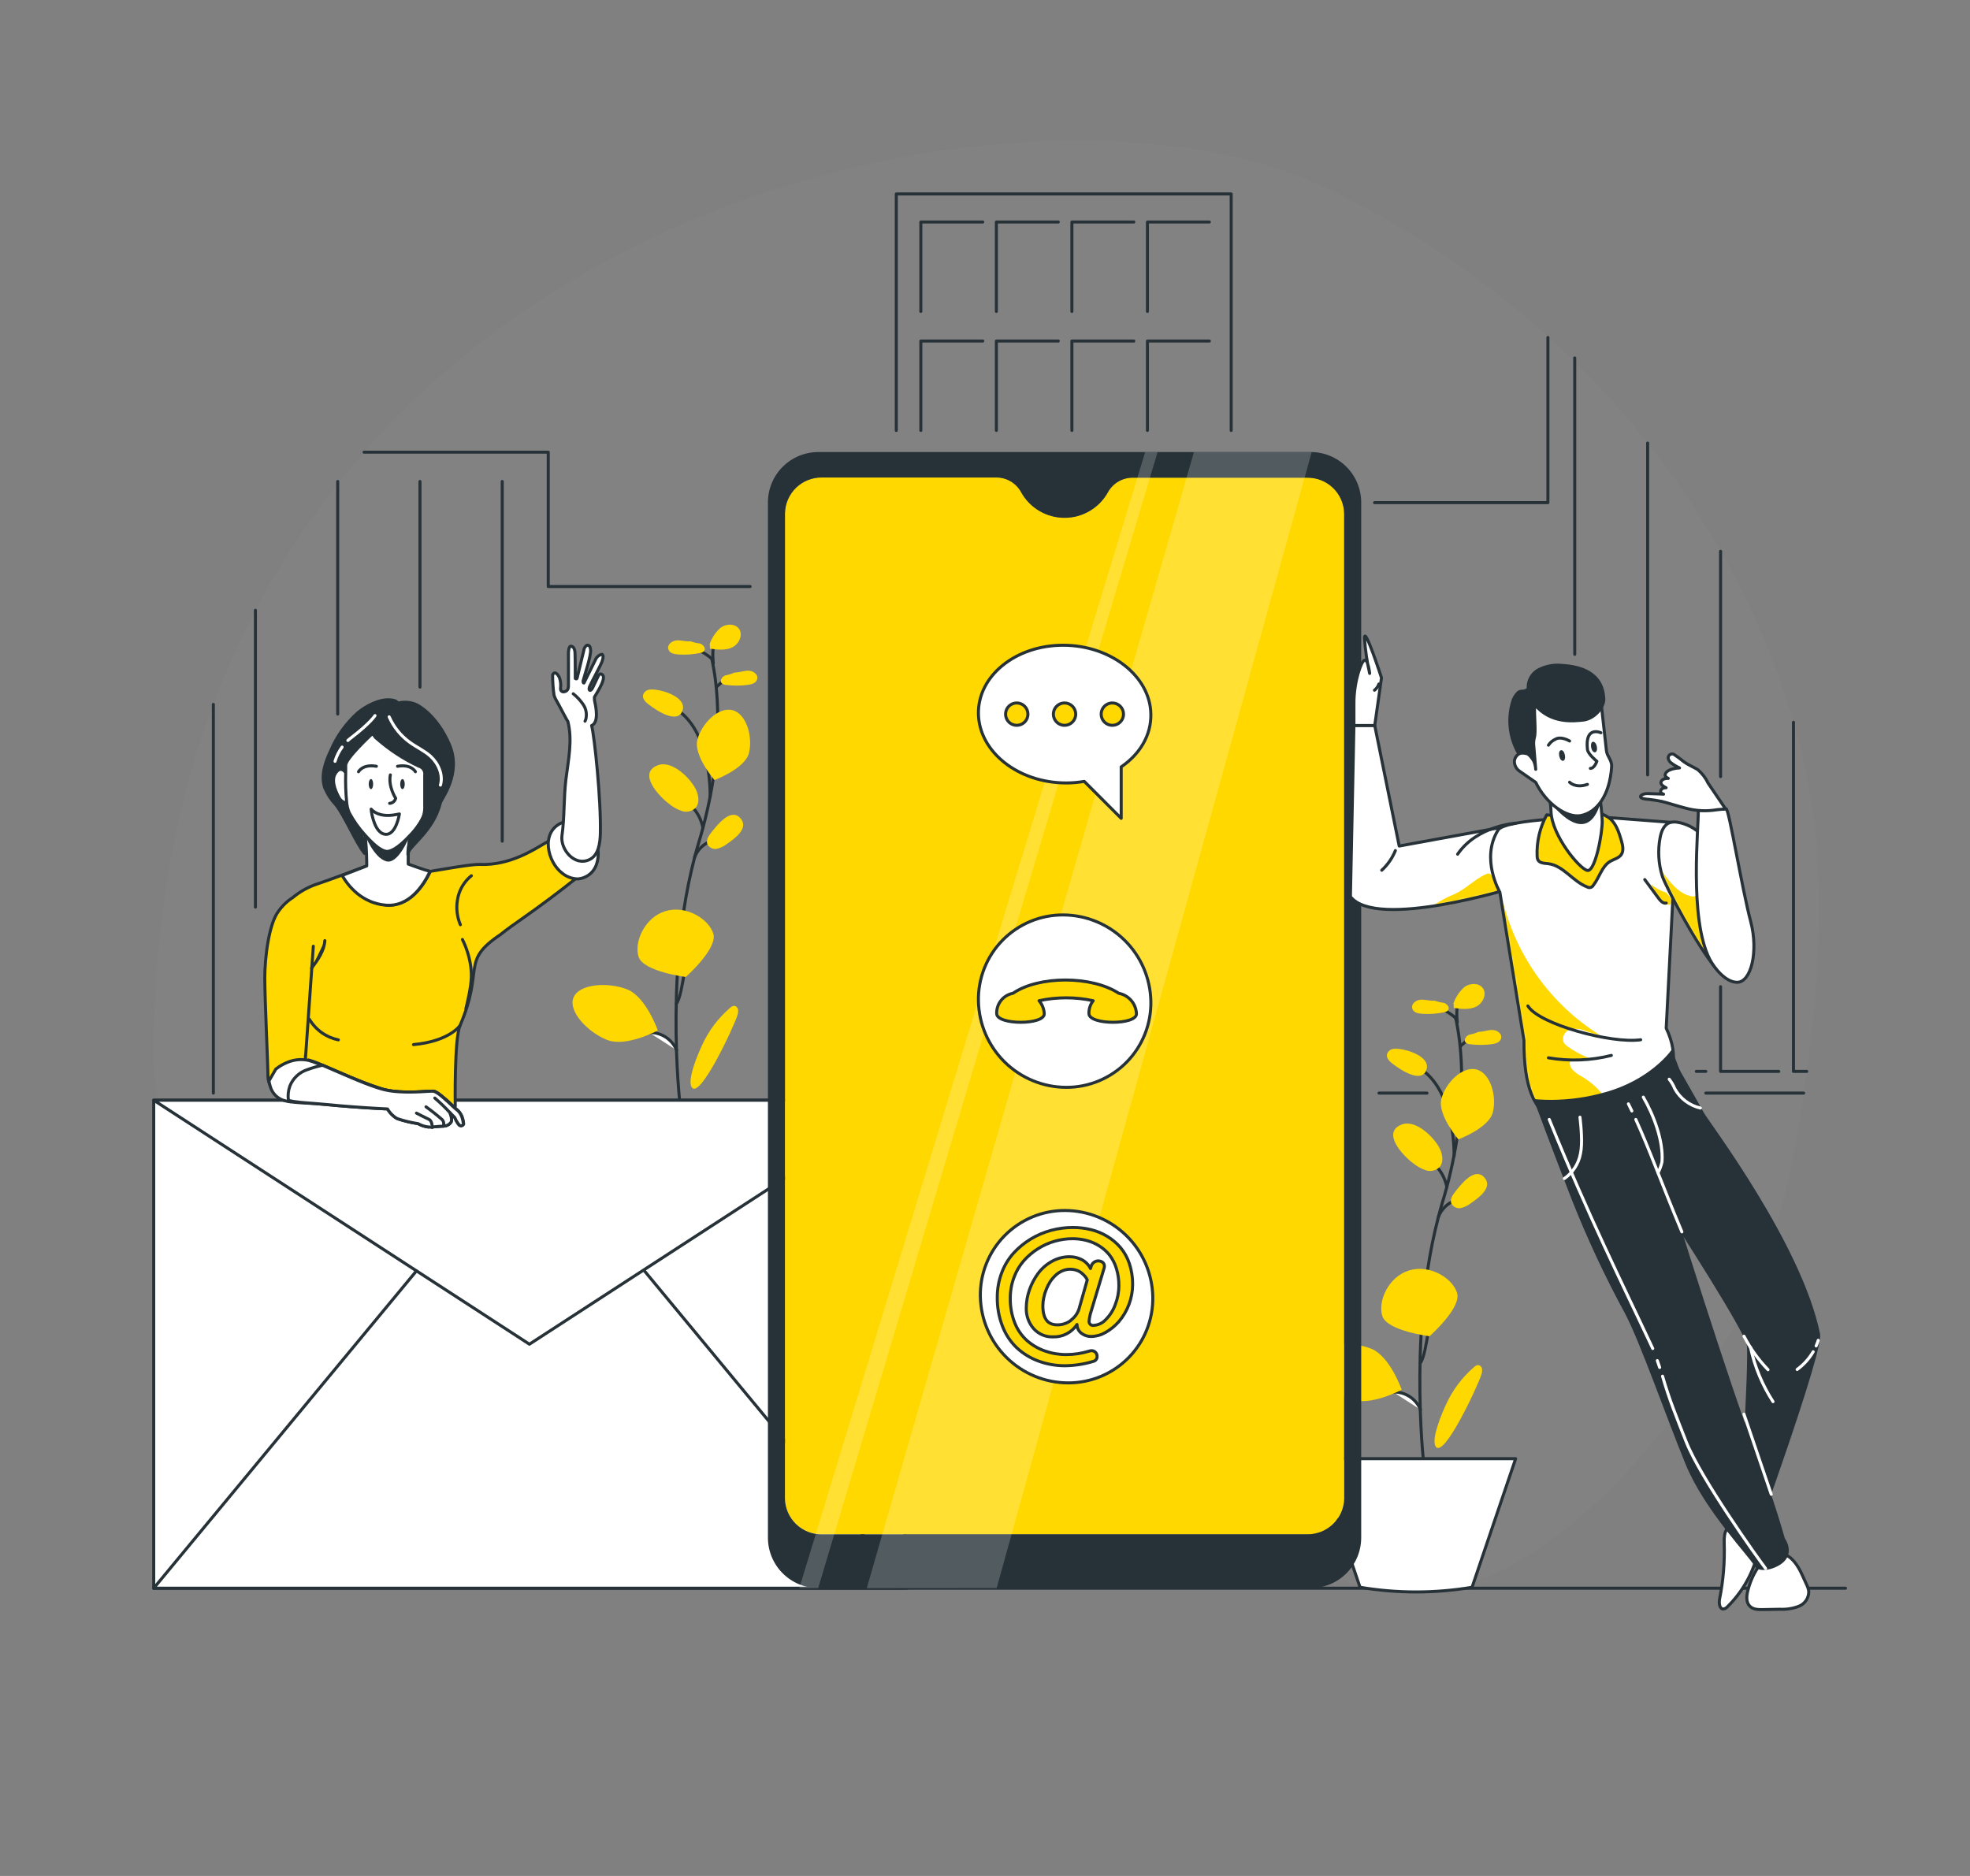 <svg width="651" height="620" viewBox="0 0 651 620" fill="none" xmlns="http://www.w3.org/2000/svg">
<rect x="0" y="0" width="651" height="620" fill="#808080" stroke="none"/>
<path d="M120.308 149.402C211.399 45.753 367.789 28.502 437.508 61.795C464.598 74.632 489.656 91.377 511.881 111.494C514.793 114.094 517.623 116.768 520.37 119.515C528.948 127.964 536.993 136.939 544.459 146.386C553.407 157.687 561.477 169.656 568.6 182.188C578.806 200.021 586.891 218.987 592.689 238.699C596.525 251.632 599.043 264.921 600.203 278.362C602.192 303.595 600.463 329.062 597.07 354.087C596.758 356.479 596.42 358.871 596.056 361.263C595.965 361.926 595.874 362.563 595.77 363.252C592.039 388.173 586.761 413.315 574.97 435.051C562.1 458.802 517.198 524.699 468.5 526.402C443.241 527.299 420.933 510.802 398.04 499.102C361.64 480.538 320.443 476.898 280.273 475.819C240.103 474.74 199.439 475.897 160.296 465.939C121.153 455.981 82.777 433.114 62.77 395.102C55.971 382.18 50.81 363.564 50.797 348.666C50.797 304.713 57.973 266.272 70.505 232.875C74.484 222.226 79.126 211.836 84.402 201.766C92.13 187 101.236 172.998 111.598 159.945L120.308 149.402Z" fill="#B6B4A7" fill-opacity="0.06"/>
<path d="M50.797 524.898H609.862" stroke="#263238" stroke-linecap="round" stroke-linejoin="round"/>
<path d="M481.045 336.297V336.44C481.045 336.674 481.097 336.921 481.201 337.181C481.782 340.03 482.216 342.906 482.501 345.8C482.748 348.283 482.943 351.117 482.995 354.276C483.118 361.577 482.618 368.874 481.5 376.09C481.214 377.988 480.876 379.99 480.473 381.992C479.836 385.294 479.056 388.752 478.094 392.327C477.665 393.991 477.171 395.694 476.651 397.41L476.04 399.503C475.806 400.348 475.572 401.193 475.351 402.103C473.856 407.878 472.663 413.728 471.776 419.627C470.671 426.972 469.982 434.265 469.605 441.168C469.098 450.372 469.124 458.874 469.345 465.868C469.338 465.985 469.338 466.102 469.345 466.219C469.579 473.33 470.021 478.907 470.32 482.079C470.489 483.938 470.606 484.991 470.619 485.056" stroke="#263238" stroke-linecap="round" stroke-linejoin="round"/>
<path d="M481.084 336.479C479.138 334.749 476.792 333.53 474.259 332.93L481.084 336.479Z" fill="white"/>
<path d="M481.084 336.479C479.138 334.749 476.792 333.53 474.259 332.93" stroke="#263238" stroke-linecap="round" stroke-linejoin="round"/>
<path d="M482.54 345.836L485.998 342.703" stroke="#263238" stroke-linecap="round" stroke-linejoin="round"/>
<path d="M478.133 392.338C477.952 391.426 477.682 390.533 477.327 389.673C476.814 388.412 476.118 387.233 475.26 386.176C474.619 385.382 473.891 384.662 473.089 384.031" stroke="#263238" stroke-linecap="round" stroke-linejoin="round"/>
<path d="M475.364 402.085C475.854 400.871 476.588 399.77 477.52 398.851C478.453 397.932 479.564 397.215 480.785 396.742" stroke="#263238" stroke-linecap="round" stroke-linejoin="round"/>
<path d="M469.358 450.445C470.515 449.041 471.386 443.724 471.854 440.864C471.971 440.188 472.062 439.564 472.153 439.188" fill="white"/>
<path d="M469.358 450.445C470.515 449.041 471.386 443.724 471.854 440.864C471.971 440.188 472.062 439.564 472.153 439.188" stroke="#263238" stroke-linecap="round" stroke-linejoin="round"/>
<path d="M460.453 460.1C460.837 460.061 461.225 460.061 461.61 460.1C463.312 460.265 464.938 460.891 466.312 461.91C467.686 462.929 468.757 464.303 469.41 465.885" fill="white"/>
<path d="M460.453 460.1C460.837 460.061 461.225 460.061 461.61 460.1C463.312 460.265 464.938 460.891 466.312 461.91C467.686 462.929 468.757 464.303 469.41 465.885" stroke="#263238" stroke-linecap="round" stroke-linejoin="round"/>
<path d="M480.512 382.092C480.512 382.092 481.123 360.993 469.54 353.336" stroke="#263238" stroke-linecap="round" stroke-linejoin="round"/>
<path d="M481.5 427.321C483.021 432.248 472.4 441.621 472.4 441.621C472.4 441.621 458.373 439.866 456.8 434.952C455.227 430.038 458.828 421.952 465.64 419.872C472.452 417.792 480.031 422.394 481.5 427.321Z" fill="#FFD800"/>
<path d="M493.317 367.617C492.017 372.817 481.929 376.548 481.929 376.548C481.929 376.548 475 368.449 476.3 363.223C477.6 357.997 483.203 352.251 487.909 353.46C492.615 354.669 494.669 362.391 493.317 367.617Z" fill="#FFD800"/>
<path d="M453.03 445.705C459.335 448.149 463.196 459.303 463.196 459.303C463.196 459.303 452.796 464.906 446.504 462.449C440.212 459.992 433.504 453.076 435.324 448.461C437.144 443.846 446.725 443.196 453.03 445.705Z" fill="#FFD800"/>
<path d="M466.849 384.335C468.125 385.408 469.588 386.236 471.165 386.779C471.956 387.035 472.803 387.069 473.612 386.876C474.422 386.683 475.162 386.272 475.754 385.687C477.054 384.14 476.742 381.787 475.897 379.85C474.207 376.145 467.993 369.84 463.222 371.647C456.332 374.286 463.781 382.086 466.849 384.335Z" fill="#FFD800"/>
<path d="M480.954 393.792C480.044 394.91 479.082 396.327 479.589 397.692C479.872 398.266 480.336 398.73 480.91 399.012C481.483 399.294 482.134 399.379 482.761 399.252C484.008 398.957 485.172 398.383 486.167 397.575C488.598 395.885 493.59 392.375 490.405 389.034C487.22 385.693 482.8 391.439 480.954 393.792Z" fill="#FFD800"/>
<path d="M460.609 346.64C460.084 346.671 459.582 346.865 459.174 347.197C458.766 347.528 458.472 347.979 458.334 348.486C458.126 349.695 459.127 350.748 460.089 351.489C462.507 353.361 469.774 358.379 471.386 353.53C472.92 348.954 463.807 346.289 460.609 346.64Z" fill="#FFD800"/>
<path d="M473.986 330.705C472.491 330.848 470.996 330.302 469.488 330.393C467.98 330.484 466.329 331.693 466.654 333.175C466.979 334.657 468.656 334.982 470.034 335.06C472.406 335.212 474.788 335.051 477.119 334.579C477.67 334.527 478.182 334.266 478.549 333.851C479.16 332.954 478.198 331.758 477.158 331.446C476.09 331.304 475.04 331.051 474.025 330.692L473.986 330.705Z" fill="#FFD800"/>
<path d="M488.624 341.017C490.119 341.017 491.575 340.419 493.083 340.406C494.591 340.393 496.333 341.498 496.086 343.006C495.839 344.514 494.227 344.943 492.849 345.112C490.493 345.424 488.107 345.424 485.751 345.112C485.193 345.1 484.662 344.871 484.269 344.475C483.606 343.63 484.49 342.369 485.491 341.979C486.551 341.782 487.584 341.463 488.572 341.03L488.624 341.017Z" fill="#FFD800"/>
<path d="M487.142 451.793C487.486 451.434 487.947 451.208 488.442 451.156C488.776 451.188 489.089 451.335 489.326 451.572C489.563 451.81 489.71 452.122 489.742 452.456C489.814 453.099 489.734 453.749 489.508 454.354C488.481 457.773 477.041 482.46 474.402 478.027C472.855 475.427 476.677 466.73 477.808 464.273C479.966 459.479 483.153 455.218 487.142 451.793Z" fill="#FFD800"/>
<path d="M481.565 337.898C481.565 337.898 480.876 331.905 482.319 331.398" stroke="#263238" stroke-linecap="round" stroke-linejoin="round"/>
<path d="M480.291 331.648C481.028 329.531 482.3 327.642 483.983 326.162C485.79 324.862 488.689 324.758 490.002 326.565C491.471 328.58 490.002 331.635 487.753 332.714C485.504 333.793 482.852 333.468 480.382 333.117C480.382 332.753 480.382 332.389 480.382 332.025L480.291 331.648Z" fill="#FFD800"/>
<path d="M486.453 524.583C474.198 526.65 461.684 526.65 449.429 524.583L435.025 482.086H500.857L486.453 524.583Z" fill="white" stroke="#263238" stroke-linecap="round" stroke-linejoin="round"/>
<path d="M235.215 217.555V217.698C235.267 217.932 235.319 218.179 235.371 218.439C235.96 221.286 236.394 224.163 236.671 227.058C236.918 229.541 237.1 232.375 237.165 235.534C237.298 242.816 236.811 250.096 235.709 257.296C235.423 259.194 235.085 261.196 234.682 263.198C234.045 266.5 233.252 269.958 232.303 273.533C231.861 275.197 231.38 276.9 230.86 278.616C230.652 279.318 230.444 280.007 230.249 280.709C230.054 281.411 229.768 282.399 229.547 283.309C228.054 289.084 226.86 294.934 225.972 300.833C224.867 308.178 224.191 315.471 223.814 322.374C223.307 331.578 223.32 340.08 223.554 347.074V347.425C223.801 354.536 224.23 360.113 224.542 363.298C224.698 365.144 224.828 366.197 224.828 366.262" stroke="#263238" stroke-linecap="round" stroke-linejoin="round"/>
<path d="M235.241 217.737C234.308 216.92 233.288 216.209 232.199 215.618C230.998 214.985 229.723 214.504 228.403 214.188" fill="white"/>
<path d="M235.241 217.737C234.308 216.92 233.288 216.209 232.199 215.618C230.998 214.985 229.723 214.504 228.403 214.188" stroke="#263238" stroke-linecap="round" stroke-linejoin="round"/>
<path d="M236.697 227.094L240.168 223.961" stroke="#263238" stroke-linecap="round" stroke-linejoin="round"/>
<path d="M232.303 273.596C232.117 272.683 231.843 271.791 231.484 270.931C230.971 269.67 230.275 268.491 229.417 267.434C228.776 266.64 228.048 265.92 227.246 265.289" stroke="#263238" stroke-linecap="round" stroke-linejoin="round"/>
<path d="M229.534 283.288C230.019 282.073 230.75 280.972 231.68 280.052C232.611 279.133 233.721 278.416 234.942 277.945" stroke="#263238" stroke-linecap="round" stroke-linejoin="round"/>
<path d="M223.515 331.703C224.672 330.299 225.556 324.982 226.024 322.122C226.128 321.446 226.232 320.822 226.31 320.445" fill="white"/>
<path d="M223.515 331.703C224.672 330.299 225.556 324.982 226.024 322.122C226.128 321.446 226.232 320.822 226.31 320.445" stroke="#263238" stroke-linecap="round" stroke-linejoin="round"/>
<path d="M214.61 341.295C214.999 341.256 215.391 341.256 215.78 341.295C217.481 341.465 219.105 342.092 220.478 343.111C221.852 344.129 222.924 345.501 223.58 347.08" fill="white"/>
<path d="M214.61 341.295C214.999 341.256 215.391 341.256 215.78 341.295C217.481 341.465 219.105 342.092 220.478 343.111C221.852 344.129 222.924 345.501 223.58 347.08" stroke="#263238" stroke-linecap="round" stroke-linejoin="round"/>
<path d="M234.669 263.303C234.669 263.303 235.293 242.204 223.697 234.547" stroke="#263238" stroke-linecap="round" stroke-linejoin="round"/>
<path d="M235.722 308.578C237.23 313.505 226.622 322.878 226.622 322.878C226.622 322.878 212.582 321.123 211.022 316.209C209.462 311.295 213.063 303.209 219.862 301.129C226.661 299.049 234.201 303.664 235.722 308.578Z" fill="#FFD800"/>
<path d="M247.5 248.867C246.2 254.067 236.112 257.798 236.112 257.798C236.112 257.798 229.105 249.699 230.457 244.473C231.809 239.247 237.347 233.501 242.053 234.71C246.759 235.919 248.8 243.641 247.5 248.867Z" fill="#FFD800"/>
<path d="M207.2 326.964C213.505 329.421 217.379 340.562 217.379 340.562C217.379 340.562 206.979 346.165 200.674 343.708C194.369 341.251 187.674 334.335 189.507 329.72C191.34 325.105 200.882 324.507 207.2 326.964Z" fill="#FFD800"/>
<path d="M221.019 265.6C222.29 266.673 223.749 267.502 225.322 268.044C226.113 268.301 226.96 268.334 227.769 268.142C228.579 267.949 229.319 267.538 229.911 266.952C231.211 265.405 230.899 263.052 230.054 261.115C228.364 257.41 222.163 251.105 217.379 252.912C210.502 255.525 217.938 263.325 221.019 265.6Z" fill="#FFD800"/>
<path d="M235.111 275.06C234.214 276.178 233.252 277.66 233.746 278.96C234.028 279.533 234.493 279.997 235.066 280.279C235.64 280.561 236.291 280.646 236.918 280.52C238.166 280.226 239.33 279.653 240.324 278.843C242.755 277.166 247.747 273.643 244.562 270.302C241.377 266.961 237.022 272.694 235.111 275.06Z" fill="#FFD800"/>
<path d="M214.766 227.898C214.241 227.931 213.74 228.126 213.333 228.457C212.925 228.788 212.63 229.238 212.491 229.744C212.283 230.953 213.284 232.006 214.259 232.747C216.677 234.619 223.931 239.637 225.556 234.788C227.077 230.212 217.977 227.547 214.766 227.898Z" fill="#FFD800"/>
<path d="M228.143 211.955C226.648 212.098 225.153 211.552 223.658 211.643C222.163 211.734 220.486 212.943 220.824 214.425C221.162 215.907 222.813 216.232 224.204 216.31C226.572 216.462 228.95 216.301 231.276 215.829C231.831 215.777 232.347 215.517 232.719 215.101C233.317 214.204 232.355 213.008 231.328 212.696C230.256 212.554 229.201 212.302 228.182 211.942L228.143 211.955Z" fill="#FFD800"/>
<path d="M242.781 222.267C244.289 222.267 245.745 221.669 247.24 221.656C248.735 221.643 250.49 222.748 250.256 224.256C250.022 225.764 248.384 226.193 247.006 226.362C244.65 226.674 242.264 226.674 239.908 226.362C239.35 226.35 238.819 226.121 238.426 225.725C237.763 224.88 238.647 223.619 239.661 223.229C240.72 223.028 241.753 222.709 242.742 222.28L242.781 222.267Z" fill="#FFD800"/>
<path d="M241.299 333.059C241.645 332.701 242.104 332.476 242.599 332.422C242.93 332.461 243.239 332.61 243.475 332.846C243.711 333.082 243.86 333.39 243.899 333.722C243.966 334.365 243.882 335.015 243.652 335.62C242.638 339.039 231.185 363.726 228.559 359.293C226.999 356.693 230.821 347.996 231.952 345.539C234.114 340.743 237.305 336.483 241.299 333.059Z" fill="#FFD800"/>
<path d="M235.722 219.18C235.722 219.18 235.033 213.187 236.489 212.68" stroke="#263238" stroke-linecap="round" stroke-linejoin="round"/>
<path d="M234.5 212.898C235.227 210.776 236.501 208.884 238.192 207.412C239.999 206.112 242.885 206.008 244.198 207.815C245.667 209.83 244.198 212.885 241.949 213.964C239.7 215.043 237.061 214.718 234.591 214.367C234.591 214.003 234.591 213.639 234.591 213.275L234.5 212.898Z" fill="#FFD800"/>
<path d="M70.505 361.266V232.812" stroke="#263238" stroke-linecap="round" stroke-linejoin="round"/>
<path d="M471.555 361.266H455.682" stroke="#263238" stroke-linecap="round" stroke-linejoin="round"/>
<path d="M596.03 361.266H563.699" stroke="#263238" stroke-linecap="round" stroke-linejoin="round"/>
<path d="M454.226 166.121H511.517V111.547" stroke="#263238" stroke-linecap="round" stroke-linejoin="round"/>
<path d="M120.308 149.445H181.174V193.84H247.89" stroke="#263238" stroke-linecap="round" stroke-linejoin="round"/>
<path d="M84.402 299.801V201.703" stroke="#263238" stroke-linecap="round" stroke-linejoin="round"/>
<path d="M111.598 159.125V236.007" stroke="#263238" stroke-linecap="round" stroke-linejoin="round"/>
<path d="M138.781 159.125V227.089" stroke="#263238" stroke-linecap="round" stroke-linejoin="round"/>
<path d="M165.964 159.125V278.01" stroke="#263238" stroke-linecap="round" stroke-linejoin="round"/>
<path d="M296.185 142.263V64.094H406.854V142.263" stroke="#263238" stroke-linecap="round" stroke-linejoin="round"/>
<path d="M304.297 102.924V73.375H324.759" stroke="#263238" stroke-linecap="round" stroke-linejoin="round"/>
<path d="M329.257 102.924V73.375H349.719" stroke="#263238" stroke-linecap="round" stroke-linejoin="round"/>
<path d="M354.217 102.924V73.375H374.679" stroke="#263238" stroke-linecap="round" stroke-linejoin="round"/>
<path d="M379.177 102.924V73.375H399.639" stroke="#263238" stroke-linecap="round" stroke-linejoin="round"/>
<path d="M304.297 142.26V112.711H324.759" stroke="#263238" stroke-linecap="round" stroke-linejoin="round"/>
<path d="M329.257 142.26V112.711H349.719" stroke="#263238" stroke-linecap="round" stroke-linejoin="round"/>
<path d="M354.217 142.26V112.711H374.679" stroke="#263238" stroke-linecap="round" stroke-linejoin="round"/>
<path d="M379.177 142.26V112.711H399.639" stroke="#263238" stroke-linecap="round" stroke-linejoin="round"/>
<path d="M520.383 118.305V216.26" stroke="#263238" stroke-linecap="round" stroke-linejoin="round"/>
<path d="M560.566 354.086H563.699" stroke="#263238" stroke-linecap="round" stroke-linejoin="round"/>
<path d="M544.472 146.438V256.105" stroke="#263238" stroke-linecap="round" stroke-linejoin="round"/>
<path d="M568.574 326.086V354.088H587.801" stroke="#263238" stroke-linecap="round" stroke-linejoin="round"/>
<path d="M568.574 182.188V256.664" stroke="#263238" stroke-linecap="round" stroke-linejoin="round"/>
<path d="M592.663 238.703V354.091H597.044" stroke="#263238" stroke-linecap="round" stroke-linejoin="round"/>
<path d="M299.097 363.617H50.797V524.895H299.097V363.617Z" fill="white" stroke="#263238" stroke-linecap="round" stroke-linejoin="round"/>
<path d="M50.797 363.617L174.947 444.256L299.097 363.617H50.797Z" fill="white" stroke="#263238" stroke-linecap="round" stroke-linejoin="round"/>
<path d="M137.624 420.016L50.797 524.9" stroke="#263238" stroke-linecap="round" stroke-linejoin="round"/>
<path d="M212.946 420.016L299.773 524.9" stroke="#263238" stroke-linecap="round" stroke-linejoin="round"/>
<path d="M431.97 157.824H374.25C372.588 157.826 370.956 158.273 369.525 159.119C368.094 159.965 366.915 161.178 366.112 162.634C364.694 165.194 362.616 167.327 360.094 168.813C357.573 170.298 354.7 171.082 351.773 171.082C348.846 171.082 345.973 170.298 343.452 168.813C340.93 167.327 338.852 165.194 337.434 162.634C336.637 161.16 335.456 159.928 334.017 159.07C332.578 158.212 330.933 157.759 329.257 157.759H271.602C270.019 157.738 268.448 158.03 266.978 158.616C265.508 159.203 264.168 160.073 263.035 161.178C261.901 162.282 260.996 163.6 260.372 165.054C259.747 166.508 259.415 168.071 259.395 169.654V495.2C259.44 498.395 260.75 501.442 263.038 503.672C265.327 505.902 268.407 507.133 271.602 507.095H431.97C435.166 507.133 438.248 505.902 440.538 503.673C442.829 501.443 444.142 498.396 444.19 495.2V169.719C444.145 166.521 442.833 163.473 440.542 161.242C438.251 159.012 435.167 157.782 431.97 157.824Z" fill="#FFD800"/>
<path d="M449.819 166.116C449.826 163.923 449.4 161.751 448.565 159.723C447.731 157.695 446.504 155.851 444.956 154.298C443.408 152.745 441.568 151.513 439.543 150.672C437.518 149.831 435.346 149.398 433.153 149.398H270.432C268.244 149.397 266.077 149.826 264.055 150.662C262.033 151.498 260.196 152.725 258.648 154.271C257.101 155.818 255.873 157.654 255.035 159.676C254.197 161.697 253.766 163.863 253.766 166.051V508.198C253.766 512.615 255.521 516.851 258.644 519.974C261.767 523.097 266.002 524.851 270.419 524.851H433.153C437.571 524.851 441.808 523.097 444.933 519.975C448.058 516.852 449.816 512.616 449.819 508.198V166.116ZM444.19 495.198C444.142 498.395 442.829 501.442 440.538 503.671C438.248 505.901 435.167 507.132 431.97 507.093H271.602C268.407 507.132 265.327 505.901 263.039 503.671C260.75 501.44 259.44 498.394 259.395 495.198V169.717C259.415 168.135 259.747 166.572 260.372 165.117C260.996 163.663 261.901 162.346 263.035 161.241C264.168 160.137 265.508 159.266 266.978 158.68C268.448 158.093 270.019 157.802 271.602 157.822H329.283C330.957 157.822 332.6 158.275 334.038 159.133C335.475 159.992 336.653 161.223 337.447 162.697C338.865 165.257 340.943 167.391 343.465 168.876C345.986 170.362 348.86 171.145 351.786 171.145C354.713 171.145 357.586 170.362 360.107 168.876C362.629 167.391 364.707 165.257 366.125 162.697C366.926 161.24 368.104 160.025 369.536 159.179C370.967 158.333 372.6 157.887 374.263 157.887H431.983C433.566 157.867 435.137 158.158 436.607 158.745C438.077 159.331 439.417 160.202 440.55 161.306C441.684 162.411 442.589 163.728 443.213 165.182C443.838 166.637 444.17 168.2 444.19 169.782V495.198Z" fill="#263238"/>
<path opacity="0.2" d="M394.53 149.453L286.435 524.88L329.361 524.841L433.452 149.453H394.53Z" fill="white"/>
<path opacity="0.2" d="M378.41 149.453L264.127 524.893L270.38 524.854L382.518 149.453H378.41Z" fill="white"/>
<path d="M380.945 428.546C381.025 432.267 380.359 435.967 378.987 439.427C377.615 442.887 375.565 446.037 372.957 448.693C370.348 451.348 367.235 453.455 363.8 454.889C360.365 456.323 356.678 457.055 352.956 457.042C345.361 457.013 338.079 454.017 332.663 448.693C327.246 443.369 324.125 436.139 323.966 428.546C323.888 424.825 324.555 421.127 325.928 417.669C327.3 414.21 329.351 411.061 331.959 408.407C334.567 405.753 337.68 403.647 341.114 402.214C344.548 400.781 348.234 400.05 351.955 400.063C359.549 400.088 366.831 403.081 372.248 408.403C377.664 413.725 380.786 420.954 380.945 428.546Z" fill="white" stroke="#263238" stroke-linecap="round" stroke-linejoin="round"/>
<path d="M343.115 449.815C340.469 448.836 338.043 447.343 335.978 445.421C333.896 443.421 332.284 440.983 331.259 438.284C330.091 435.258 329.513 432.037 329.556 428.794C329.54 426.029 330.029 423.284 330.999 420.695C331.881 418.303 333.204 416.099 334.899 414.195C338.241 410.539 342.557 407.914 347.34 406.629C349.688 405.996 352.11 405.677 354.542 405.68C356.561 405.671 358.574 405.911 360.535 406.395C362.427 406.859 364.237 407.609 365.904 408.618C367.554 409.609 369.034 410.86 370.285 412.323C371.589 413.9 372.586 415.708 373.223 417.653C373.952 419.872 374.312 422.195 374.289 424.53C374.262 429.043 372.636 433.4 369.7 436.828C368.438 438.259 366.943 439.468 365.28 440.403C363.846 441.226 362.227 441.673 360.574 441.703C359.433 441.718 358.318 441.357 357.402 440.676C356.942 440.336 356.568 439.893 356.308 439.383C356.049 438.873 355.912 438.31 355.907 437.738C355.054 439.035 353.884 440.091 352.507 440.808C351.13 441.525 349.593 441.878 348.042 441.833C346.822 441.887 345.604 441.668 344.48 441.191C343.355 440.714 342.351 439.992 341.542 439.077C339.919 437.191 339.061 434.765 339.137 432.278C339.148 430.231 339.504 428.2 340.19 426.272C340.873 424.328 341.842 422.497 343.063 420.838C344.28 419.208 345.832 417.856 347.613 416.873C349.394 415.868 351.405 415.344 353.45 415.352C354.872 415.337 356.274 415.677 357.532 416.34C358.753 416.991 359.743 418.003 360.366 419.239L360.626 418.368C360.833 417.758 361.274 417.255 361.852 416.97C362.429 416.685 363.097 416.64 363.707 416.847C363.943 416.927 364.166 417.041 364.37 417.185C364.564 417.34 364.718 417.538 364.82 417.764C364.921 417.99 364.968 418.237 364.955 418.485C364.955 418.728 364.916 418.97 364.838 419.2L360.626 433.214C360.255 434.282 360.015 435.39 359.911 436.516C359.872 436.726 359.886 436.942 359.95 437.146C360.015 437.349 360.129 437.534 360.282 437.683C360.435 437.832 360.622 437.941 360.827 438.001C361.032 438.06 361.249 438.068 361.458 438.024C362.949 437.928 364.345 437.263 365.358 436.165C366.762 434.776 367.841 433.094 368.517 431.238C369.324 429.211 369.738 427.049 369.739 424.868C369.756 422.947 369.476 421.035 368.907 419.2C368.429 417.618 367.672 416.134 366.671 414.819C365.723 413.621 364.575 412.596 363.278 411.79C361.985 410.974 360.573 410.365 359.092 409.983C357.573 409.584 356.009 409.383 354.438 409.385C352.446 409.388 350.464 409.668 348.549 410.217C346.577 410.776 344.698 411.621 342.972 412.726C341.232 413.824 339.656 415.163 338.292 416.704C336.887 418.327 335.794 420.196 335.068 422.216C334.251 424.416 333.842 426.746 333.859 429.093C333.816 431.872 334.32 434.633 335.341 437.218C336.222 439.456 337.61 441.458 339.397 443.068C341.124 444.567 343.117 445.726 345.273 446.487C347.548 447.292 349.945 447.696 352.358 447.683C354.937 447.683 357.501 447.293 359.963 446.526C360.209 446.438 360.469 446.394 360.73 446.396C360.974 446.392 361.216 446.44 361.44 446.536C361.664 446.633 361.865 446.775 362.03 446.955C362.196 447.128 362.326 447.331 362.413 447.554C362.5 447.777 362.542 448.016 362.537 448.255C362.568 448.633 362.462 449.01 362.237 449.315C362.013 449.621 361.685 449.836 361.315 449.919C358.247 450.857 355.059 451.347 351.851 451.375C348.87 451.371 345.913 450.843 343.115 449.815ZM353.853 436.334C355.138 435.411 356.091 434.098 356.57 432.59L359.287 423.035L359.105 422.645C358.936 422.332 358.731 422.039 358.494 421.774C358.168 421.398 357.812 421.05 357.428 420.734C356.941 420.345 356.391 420.042 355.803 419.837C354.264 419.3 352.58 419.36 351.084 420.006C350.264 420.353 349.512 420.842 348.861 421.449C348.184 422.08 347.583 422.787 347.067 423.555C346.551 424.355 346.115 425.204 345.767 426.09C345.402 426.976 345.119 427.895 344.922 428.833C344.726 429.725 344.625 430.636 344.623 431.55C344.611 432.137 344.646 432.724 344.727 433.305C344.787 433.822 344.9 434.332 345.065 434.826C345.208 435.285 345.413 435.723 345.676 436.126C345.911 436.489 346.211 436.806 346.56 437.062C346.932 437.332 347.351 437.53 347.795 437.647C348.314 437.799 348.853 437.869 349.394 437.855C351.02 437.875 352.607 437.354 353.905 436.373L353.853 436.334Z" fill="#FFD800" stroke="#263238" stroke-linecap="round" stroke-linejoin="round"/>
<path d="M380.308 330.879C380.386 334.599 379.719 338.298 378.346 341.756C376.974 345.215 374.923 348.364 372.315 351.018C369.707 353.672 366.594 355.777 363.16 357.21C359.726 358.643 356.04 359.375 352.319 359.362C344.725 359.337 337.443 356.343 332.026 351.021C326.61 345.7 323.488 338.471 323.329 330.879C323.247 327.157 323.912 323.457 325.283 319.996C326.654 316.535 328.705 313.384 331.313 310.728C333.922 308.072 337.036 305.965 340.472 304.532C343.907 303.099 347.595 302.368 351.318 302.383C358.913 302.412 366.195 305.408 371.612 310.732C377.028 316.056 380.149 323.286 380.308 330.879Z" fill="white" stroke="#263238" stroke-linecap="round" stroke-linejoin="round"/>
<path d="M369.7 328.278C360.769 322.428 343.258 322.428 334.743 328.278C333.186 328.57 331.786 329.412 330.798 330.651C329.81 331.889 329.3 333.442 329.361 335.025C329.491 338.808 345.208 338.808 345.078 335.025C345.002 333.444 344.398 331.933 343.362 330.735C349.257 329.461 355.356 329.461 361.25 330.735C360.291 331.955 359.794 333.474 359.846 335.025C359.976 338.808 375.693 338.808 375.55 335.025C375.477 333.406 374.859 331.86 373.797 330.635C372.736 329.411 371.292 328.581 369.7 328.278Z" fill="#FFD800" stroke="#263238" stroke-linecap="round" stroke-linejoin="round"/>
<path d="M380.308 236C380.464 243.007 376.642 249.273 370.506 253.446V270.463L358.299 258.243C356.325 258.596 354.324 258.77 352.319 258.763C336.589 258.763 323.602 248.571 323.329 236C323.056 223.429 335.575 213.25 351.318 213.25C367.061 213.25 380.1 223.494 380.308 236Z" fill="white" stroke="#263238" stroke-linecap="round" stroke-linejoin="round"/>
<path d="M339.683 236.007C339.685 236.738 339.471 237.453 339.067 238.062C338.663 238.671 338.087 239.146 337.413 239.427C336.738 239.709 335.996 239.784 335.279 239.643C334.561 239.502 333.902 239.151 333.385 238.635C332.867 238.12 332.514 237.462 332.371 236.745C332.227 236.029 332.3 235.286 332.579 234.61C332.858 233.935 333.331 233.358 333.938 232.951C334.546 232.545 335.26 232.328 335.991 232.328C336.968 232.328 337.905 232.715 338.597 233.405C339.289 234.094 339.679 235.03 339.683 236.007Z" fill="#FFD800" stroke="#263238" stroke-linecap="round" stroke-linejoin="round"/>
<path d="M355.478 236.007C355.481 236.738 355.266 237.453 354.862 238.062C354.458 238.671 353.883 239.146 353.208 239.427C352.534 239.709 351.791 239.784 351.074 239.643C350.357 239.502 349.698 239.151 349.18 238.635C348.663 238.12 348.31 237.462 348.166 236.745C348.023 236.029 348.095 235.286 348.374 234.61C348.653 233.935 349.126 233.358 349.734 232.951C350.341 232.545 351.055 232.328 351.786 232.328C352.763 232.328 353.7 232.715 354.392 233.405C355.084 234.094 355.475 235.03 355.478 236.007Z" fill="#FFD800" stroke="#263238" stroke-linecap="round" stroke-linejoin="round"/>
<path d="M371.273 236.007C371.276 236.738 371.061 237.453 370.657 238.062C370.253 238.671 369.677 239.146 369.003 239.427C368.329 239.709 367.586 239.784 366.869 239.643C366.152 239.502 365.493 239.151 364.975 238.635C364.458 238.12 364.105 237.462 363.961 236.745C363.818 236.029 363.89 235.286 364.169 234.61C364.448 233.935 364.921 233.358 365.529 232.951C366.136 232.545 366.85 232.328 367.581 232.328C368.558 232.328 369.495 232.715 370.187 233.405C370.879 234.094 371.27 235.03 371.273 236.007Z" fill="#FFD800" stroke="#263238" stroke-linecap="round" stroke-linejoin="round"/>
<path d="M192.64 287.898C192.179 288.756 191.514 289.488 190.703 290.03C184.706 294.814 178.57 299.403 172.295 303.797C169.994 305.409 167.602 307.073 165.379 308.88C152.015 317.824 160.179 320.008 152.015 338.936C150.091 343.46 150.442 365.625 150.442 365.625H149.779C148.214 364.08 146.551 362.639 144.8 361.309C144.558 361.146 144.306 360.998 144.046 360.867C143.802 360.741 143.538 360.657 143.266 360.62C141.966 360.542 137.013 361.14 132.008 360.815L130.708 360.711C129.98 360.633 129.265 360.542 128.55 360.412C127.835 360.282 127.146 360.139 126.483 359.957C121.733 358.434 117.076 356.637 112.534 354.575L110.272 353.6L109.154 353.119L108.14 352.677L107.412 352.365L106.71 352.066C105.527 351.572 104.422 351.117 103.408 350.766C102.943 350.599 102.47 350.456 101.991 350.337C101.991 351.403 101.822 352.495 101.679 353.561C101.055 358.644 99.664 363.337 97.181 363.961C97.13 363.974 97.076 363.974 97.025 363.961C96.806 364.002 96.585 364.023 96.362 364.026H96.167C95.617 364.015 95.073 363.914 94.555 363.727C92.302 362.765 90.46 361.039 89.355 358.852C88.861 357.93 88.586 356.907 88.549 355.862C88.549 352.079 87.496 329.758 87.496 323.258C87.496 316.758 88.796 305.383 92.033 301.158C93.298 299.366 94.896 297.835 96.739 296.647C99.111 294.67 101.831 293.153 104.76 292.175C108.218 291.044 115.953 288.158 121.348 286.117L113.197 289.263C115.264 292.799 119.697 298.363 127.692 299.078C135.206 299.715 139.86 292.916 142.239 287.95C142.447 288.028 155.525 285.545 158.554 285.688C168.421 286.117 176.468 280.774 180.108 278.655C181.206 277.999 182.438 277.599 183.712 277.486C184.986 277.373 186.269 277.55 187.465 278.002C188.662 278.455 189.74 279.172 190.621 280.1C191.501 281.027 192.16 282.142 192.549 283.361V283.478C193.118 284.891 193.15 286.463 192.64 287.898Z" fill="#FFD800" stroke="#263238" stroke-linecap="round" stroke-linejoin="round"/>
<path d="M142.096 288.021L141.498 287.812" stroke="#263238" stroke-linecap="round" stroke-linejoin="round"/>
<path d="M153.185 371.338C153.191 371.39 153.191 371.442 153.185 371.494C153.132 371.62 153.052 371.732 152.95 371.822C152.848 371.913 152.727 371.979 152.596 372.017C152.465 372.054 152.327 372.062 152.193 372.039C152.059 372.016 151.931 371.963 151.82 371.884C151.222 371.546 150.299 369.375 150.299 369.375L149.272 368.309L148.596 367.594C148.7 367.854 149.519 369.843 149.09 370.766C149.068 370.829 149.033 370.887 148.986 370.935C148.699 371.319 148.326 371.63 147.897 371.845C147.468 372.059 146.995 372.171 146.516 372.17C145.957 372.17 144.319 372.365 142.889 372.456H142.733C142.3 372.48 141.866 372.48 141.433 372.456C140.279 372.308 139.165 371.932 138.157 371.351C135.87 371.015 133.617 370.48 131.423 369.752L131.033 369.544L130.682 369.336C130.451 369.197 130.237 369.031 130.045 368.842C129.253 368.182 128.58 367.39 128.056 366.502C128.056 366.502 122.778 366.281 115.693 365.735C113.093 365.54 110.285 365.293 107.373 365.007C102.901 364.552 99.209 364.578 96.31 364.175H96.102C95.53 364.097 94.997 363.993 94.49 363.876C93.253 363.634 92.109 363.049 91.189 362.186C90.269 361.324 89.611 360.22 89.29 359.001C89.12 358.424 88.981 357.838 88.874 357.246L91.136 353.346C92.315 352.4 93.63 351.638 95.036 351.084C97.218 350.171 99.627 349.949 101.939 350.447C102.418 350.566 102.891 350.709 103.356 350.876C104.37 351.266 105.475 351.721 106.658 352.176L107.373 352.475L108.101 352.787L109.115 353.229C114.9 355.621 121.803 358.702 126.418 360.002C127.804 360.365 129.217 360.617 130.643 360.756L131.943 360.86C136.948 361.185 141.888 360.587 143.201 360.665C144.514 360.743 147.725 363.798 149.779 365.683C150.338 366.203 150.832 366.632 151.17 366.892L151.326 367.022L151.443 367.126C152.188 367.89 152.709 368.843 152.951 369.882C153.053 370.23 153.123 370.587 153.159 370.948C153.183 371.077 153.191 371.208 153.185 371.338Z" fill="white" stroke="#263238" stroke-linecap="round" stroke-linejoin="round"/>
<path d="M153.185 371.341C153.192 371.393 153.192 371.446 153.185 371.497C153.131 371.622 153.05 371.733 152.948 371.822C152.845 371.911 152.724 371.976 152.593 372.012C152.462 372.048 152.325 372.055 152.191 372.031C152.057 372.007 151.931 371.954 151.82 371.874C151.178 371.128 150.664 370.28 150.299 369.365L149.272 368.312L148.596 367.61C148.687 367.818 149.532 369.846 149.103 370.782C149.082 370.846 149.046 370.904 148.999 370.951C148.855 371.143 148.69 371.318 148.505 371.471C147.945 371.922 147.248 372.169 146.529 372.173C145.957 372.173 144.332 372.355 142.915 372.459H142.733C142.3 372.484 141.866 372.484 141.433 372.459C140.286 372.306 139.179 371.936 138.17 371.367C135.884 371.025 133.631 370.486 131.436 369.755L131.059 369.573L130.708 369.365C130.484 369.218 130.271 369.052 130.071 368.871C129.268 368.206 128.586 367.405 128.056 366.505C128.056 366.505 122.934 366.284 115.992 365.751C113.392 365.556 110.389 365.296 107.373 364.997C103.265 364.594 99.873 364.477 97.129 364.048L96.284 363.892L95.309 363.671C95.085 362.078 95.25 360.455 95.79 358.939C96.294 357.661 97.076 356.51 98.079 355.571C99.081 354.631 100.28 353.926 101.588 353.505C103.212 352.908 104.876 352.426 106.567 352.062L107.269 352.361L107.997 352.673L109.011 353.115C114.9 355.65 121.725 358.718 126.353 359.979C127.739 360.344 129.152 360.592 130.578 360.72L131.878 360.824C136.883 361.162 141.823 360.564 143.136 360.642C144.449 360.72 147.647 363.762 149.636 365.647C150.088 366.079 150.561 366.486 151.053 366.869L151.209 366.986L151.326 367.09C152.085 367.844 152.609 368.801 152.834 369.846C152.937 370.195 153.006 370.551 153.042 370.912C153.109 371.049 153.157 371.193 153.185 371.341Z" fill="white" stroke="#263238" stroke-linecap="round" stroke-linejoin="round"/>
<path d="M137.624 367.883C137.624 367.883 140.575 369.417 141.745 369.95C142.915 370.483 142.811 372.628 142.811 372.628" fill="white"/>
<path d="M137.624 367.883C137.624 367.883 140.575 369.417 141.745 369.95C142.915 370.483 142.811 372.628 142.811 372.628" stroke="#263238" stroke-linecap="round" stroke-linejoin="round"/>
<path d="M140.783 365.805C142.64 367.13 144.427 368.549 146.139 370.056C146.389 370.349 146.552 370.707 146.61 371.088C146.667 371.47 146.617 371.86 146.464 372.214" fill="white"/>
<path d="M140.783 365.805C142.64 367.13 144.427 368.549 146.139 370.056C146.389 370.349 146.552 370.707 146.61 371.088C146.667 371.47 146.617 371.86 146.464 372.214" stroke="#263238" stroke-linecap="round" stroke-linejoin="round"/>
<path d="M148.557 367.586C147.019 365.938 145.392 364.376 143.682 362.906L148.557 367.586Z" fill="white"/>
<path d="M148.557 367.586C147.019 365.938 145.392 364.376 143.682 362.906" stroke="#263238" stroke-linecap="round" stroke-linejoin="round"/>
<path d="M142.083 288.049C139.73 293.002 135.063 299.749 127.549 299.164C119.593 298.488 115.121 292.885 113.054 289.336C115.914 288.244 118.813 287.126 121.192 286.19C121.192 283.772 121.114 280.873 120.854 278C120.854 277.376 120.724 276.7 120.659 276.115C120.594 275.53 120.516 275.114 120.438 274.633H135.557C135.557 274.633 135.466 275.231 135.349 276.232C135.258 277.129 135.141 278.325 135.05 279.677C134.933 281.471 134.855 283.577 134.907 285.566C135.635 285.813 136.376 286.086 137.117 286.372L138.547 286.866C139.119 287.074 139.678 287.256 140.276 287.451L141.576 287.841C141.749 287.899 141.919 287.969 142.083 288.049Z" fill="white" stroke="#263238" stroke-linecap="round" stroke-linejoin="round"/>
<path d="M120.659 276.062C120.659 276.062 123.48 283.395 127.575 284.643C131.67 285.891 135.375 276.232 135.375 276.232C135.375 276.232 129.603 282.394 127.458 281.432C125.313 280.47 120.685 276.115 120.685 276.115" fill="#263238"/>
<path d="M118.228 235.572C114.408 239.011 111.378 243.238 109.349 247.961C107.49 251.861 105.917 256.346 107.347 260.428C108.203 262.455 109.413 264.312 110.922 265.914C113.73 269.281 117.669 278.68 120.477 282.047C120.659 276.054 115.641 266.369 116.174 261.338C116.82 257.451 118.098 253.696 119.957 250.223C121.848 245.667 124.321 241.376 127.315 237.457C129.018 235.403 134.491 231.75 128.966 231.308C125.3 231.009 120.997 233.297 118.228 235.572Z" fill="#263238" stroke="#263238" stroke-linecap="round" stroke-linejoin="round"/>
<path d="M114.692 256.003C114.692 256.003 112.755 252.246 110.714 255.808C109.245 258.408 111.364 262.503 112.274 264.024C112.576 264.456 112.985 264.804 113.461 265.032C113.937 265.259 114.465 265.36 114.991 265.324L114.692 256.003Z" fill="white" stroke="#263238" stroke-linecap="round" stroke-linejoin="round"/>
<path d="M140.146 269.572C138.904 272.027 137.285 274.273 135.349 276.228L134.179 277.437C131.761 279.829 129.148 281.727 127.432 281.337C125.937 281.038 123.987 279.504 122.076 277.541C121.595 277.06 121.127 276.54 120.659 276.02C118.578 273.744 116.792 271.215 115.342 268.493C114.939 267.472 114.681 266.4 114.575 265.308C114.247 262.052 114.134 258.777 114.237 255.506C114.237 254.349 114.237 253.426 114.237 252.906C114.237 250.644 122.713 242.779 122.713 242.779C122.941 242.695 123.187 242.668 123.428 242.701C124.886 242.966 126.291 243.467 127.588 244.183C132.723 246.679 139.886 251.632 140.406 253.517C141.199 256.26 140.9 267.128 140.146 269.572Z" fill="white" stroke="#263238" stroke-linecap="round" stroke-linejoin="round"/>
<path d="M123.311 259.154C123.311 260.064 122.973 260.805 122.596 260.805C122.219 260.805 121.842 260.09 121.842 259.154C121.842 258.218 122.18 257.477 122.596 257.477C123.012 257.477 123.311 258.244 123.311 259.154Z" fill="#263238"/>
<path d="M132.996 257.484C133.412 257.484 133.75 258.225 133.75 259.148C133.75 260.071 133.412 260.799 132.996 260.799C132.58 260.799 132.242 260.058 132.242 259.148C132.242 258.238 132.58 257.484 132.996 257.484Z" fill="#263238"/>
<path d="M118.475 255.059C118.475 255.059 119.775 252.459 124.377 253.252" stroke="#263238" stroke-linecap="round" stroke-linejoin="round"/>
<path d="M137.273 255.059C137.273 255.059 135.973 252.459 131.371 253.252" stroke="#263238" stroke-linecap="round" stroke-linejoin="round"/>
<path d="M128.758 265.501C129.226 265.471 129.672 265.293 130.03 264.991C130.388 264.689 130.639 264.279 130.747 263.824C130.747 263.824 128.225 259.924 128.992 256.102" stroke="#263238" stroke-linecap="round" stroke-linejoin="round"/>
<path d="M113.054 246.906C112.007 248.327 111.215 249.92 110.714 251.612" stroke="white" stroke-linecap="round" stroke-linejoin="round"/>
<path d="M123.922 236.5C123.922 236.5 122.479 238.892 116.122 243.767C115.712 244.063 115.322 244.384 114.952 244.729" stroke="white" stroke-linecap="round" stroke-linejoin="round"/>
<path d="M103.538 312.727C102.671 325.085 101.805 337.453 100.938 349.829V348.88" fill="#263238"/>
<path d="M103.538 312.727C102.671 325.085 101.805 337.453 100.938 349.829V348.88" stroke="#263238" stroke-linecap="round" stroke-linejoin="round"/>
<path d="M185.659 271.92C186.834 271.461 188.104 271.297 189.357 271.442C190.61 271.587 191.809 272.037 192.848 272.752C194.921 274.221 196.43 276.353 197.125 278.797C197.954 281.231 197.871 283.882 196.891 286.259C196.384 287.431 195.569 288.443 194.531 289.187C193.494 289.931 192.274 290.379 191.002 290.484C189.106 290.46 187.273 289.796 185.802 288.599C180.94 284.959 178.509 275.001 185.659 271.92Z" fill="white" stroke="#263238" stroke-linecap="round" stroke-linejoin="round"/>
<path d="M196.423 230.407C196.423 230.563 196.423 231.59 196.514 231.772C196.969 233.774 197.931 238.779 195.5 239.793C196.423 243.082 198.685 264.571 198.386 275.53C198.308 278.806 197.736 282.693 194.798 284.097C189.845 286.45 185.139 280.717 185.698 276.232C186.569 270.109 186.27 263.869 186.998 257.681C187.791 251.259 189.247 244.681 187.648 238.402C187.258 237.973 184.762 233.02 183.943 231.655C183.576 231.072 183.287 230.443 183.085 229.783C182.765 227.54 182.609 225.276 182.617 223.01C183.358 221.606 184.32 222.906 184.827 223.829C185.241 224.955 185.383 226.162 185.243 227.352C185.195 227.644 185.236 227.943 185.36 228.21C185.469 228.363 185.617 228.485 185.788 228.563C185.959 228.64 186.148 228.671 186.335 228.652C187.934 228.418 187.869 227.079 187.843 226.052C187.843 222.607 187.843 219.162 187.843 215.743C187.843 215.171 188.025 213.624 188.571 213.572C189.117 213.52 189.936 213.962 190.014 215.795C190.105 217.862 190.105 224.232 190.105 224.232C190.157 224.285 190.221 224.323 190.291 224.344C190.362 224.364 190.436 224.366 190.508 224.349C190.638 224.349 190.69 224.115 190.742 223.985C191.509 220.787 192.289 217.589 193.056 214.391C193.147 214.014 193.706 213.234 194.109 213.234C195.071 213.234 195.097 214.352 195.149 214.677C195.487 216.393 193.082 223.465 192.679 225.077C192.679 225.363 192.679 225.792 192.978 225.714L196.748 218.109C196.923 217.665 197.198 217.267 197.552 216.947C197.906 216.627 198.329 216.393 198.789 216.263C198.852 216.243 198.921 216.243 198.984 216.263C199.052 216.303 199.106 216.362 199.14 216.432C199.504 217.082 199.14 217.979 198.932 218.694C198.724 219.409 195.903 224.661 194.902 226.78C194.759 227.079 194.525 227.755 194.811 228.08C195.097 228.405 195.617 227.781 195.825 227.352C196.462 226.052 197.06 224.83 197.645 223.556C197.827 223.179 198.1 222.646 198.529 222.737C201.064 223.283 197.463 228.6 196.423 230.407Z" fill="white" stroke="#263238" stroke-linecap="round" stroke-linejoin="round"/>
<path d="M189.429 229.289C190.738 230.326 191.874 231.563 192.796 232.955C193.251 233.655 193.555 234.442 193.689 235.265C193.823 236.089 193.785 236.931 193.576 237.739C193.513 237.95 193.43 238.155 193.329 238.35" fill="white"/>
<path d="M189.429 229.289C190.738 230.326 191.874 231.563 192.796 232.955C193.251 233.655 193.555 234.442 193.689 235.265C193.823 236.089 193.785 236.931 193.576 237.739C193.513 237.95 193.43 238.155 193.329 238.35" stroke="#263238" stroke-linecap="round" stroke-linejoin="round"/>
<path d="M152.808 310.5C154.184 313.274 155.11 316.249 155.551 319.314C155.928 322.382 156.045 324.787 153.952 333.406" stroke="#263238" stroke-linecap="round" stroke-linejoin="round"/>
<path d="M123.467 240.833C123.289 241.364 123.244 241.931 123.337 242.484C123.584 243.179 124.037 243.783 124.637 244.213C128.792 247.854 133.44 250.891 138.443 253.235C139.071 253.398 139.614 253.79 139.968 254.333C140.322 254.877 140.459 255.533 140.354 256.173V266.222C140.418 267.258 140.317 268.298 140.055 269.303C139.327 271.643 137.715 273.528 136.545 275.686C135.356 277.732 134.753 280.067 134.803 282.433C134.478 279.95 143.162 275.14 145.515 265.364C145.84 263.986 152.6 255.783 148.544 246.15C144.644 236.907 138.508 232.929 136.441 232.448C135.038 232.038 133.557 231.968 132.122 232.243C130.686 232.519 129.337 233.133 128.186 234.034C125.914 235.726 124.257 238.113 123.467 240.833Z" fill="#263238" stroke="#263238" stroke-linecap="round" stroke-linejoin="round"/>
<path d="M131.982 269.008C131.241 269.164 130.487 269.307 129.733 269.398C127.133 269.723 124.351 269.32 122.648 267.422C122.778 269.125 123.948 275.56 127.445 275.742C130.942 275.924 131.982 269.008 131.982 269.008Z" stroke="#263238" stroke-linecap="round" stroke-linejoin="round"/>
<path d="M128.602 236.906C130.101 240.31 132.491 243.247 135.518 245.408C137.715 246.981 140.224 248.112 142.239 249.906C144.839 252.285 146.542 256.055 145.541 259.474" stroke="white" stroke-linecap="round" stroke-linejoin="round"/>
<path d="M155.772 289.43C153.267 291.44 151.618 294.325 151.157 297.503C150.709 300.249 151.047 303.066 152.132 305.628" stroke="#263238" stroke-linecap="round" stroke-linejoin="round"/>
<path d="M107.347 310.875C107.139 314.281 105.02 317.232 102.966 319.975L107.347 310.875Z" fill="#263238"/>
<path d="M107.347 310.875C107.139 314.281 105.02 317.232 102.966 319.975" stroke="#263238" stroke-linecap="round" stroke-linejoin="round"/>
<path d="M102.277 336.914C103.31 338.643 104.692 340.137 106.335 341.301C107.978 342.465 109.846 343.273 111.819 343.674" stroke="#263238" stroke-linecap="round" stroke-linejoin="round"/>
<path d="M152.015 338.945C152.015 338.945 148.518 344.145 136.636 345.237" stroke="#263238" stroke-linecap="round" stroke-linejoin="round"/>
<path d="M500.09 293.378C500.09 293.378 454.785 307.418 446.257 296.329L447.414 239.766H454.291L462.377 279.611L499.505 272.812C499.505 272.812 504.263 287.554 500.09 293.378Z" fill="white"/>
<mask id="mask0_2145_24932" style="mask-type:luminance" maskUnits="userSpaceOnUse" x="446" y="239" width="56" height="62">
<path d="M500.09 293.378C500.09 293.378 454.785 307.418 446.257 296.329L447.414 239.766H454.291L462.377 279.611L499.505 272.812C499.505 272.812 504.263 287.554 500.09 293.378Z" fill="white"/>
</mask>
<g mask="url(#mask0_2145_24932)">
<path d="M481.006 295.348C478.408 296.381 475.929 297.688 473.609 299.248C476.677 300.223 479.953 298.988 483.021 298.013C487.073 296.769 491.203 295.796 495.384 295.101C495.579 293.944 494.084 291.305 493.499 290.278C492.433 288.484 492.199 288.328 490.405 289.212C487.142 290.85 484.36 293.697 481.006 295.348Z" fill="#FFD800"/>
</g>
<path d="M500.09 293.378C500.09 293.378 454.785 307.418 446.257 296.329L447.414 239.766H454.291L462.377 279.611L499.505 272.812C499.505 272.812 504.263 287.554 500.09 293.378Z" stroke="#263238" stroke-linecap="round" stroke-linejoin="round"/>
<path d="M495.644 294.868L503.6 343.852C503.392 375.598 518.537 370.827 529.054 370.736C541.209 370.632 559.656 358.581 550.608 339.822L554.092 271.923L532.915 270.311C525.934 269.765 497.334 270.662 495.059 274.315C489.157 283.792 495.644 294.868 495.644 294.868Z" fill="white"/>
<mask id="mask1_2145_24932" style="mask-type:luminance" maskUnits="userSpaceOnUse" x="492" y="270" width="63" height="102">
<path d="M495.644 294.868L503.6 343.852C503.392 375.598 518.537 370.827 529.054 370.736C541.209 370.632 559.656 358.581 550.608 339.822L554.092 271.923L532.915 270.311C525.934 269.765 497.334 270.662 495.059 274.315C489.157 283.792 495.644 294.868 495.644 294.868Z" fill="white"/>
</mask>
<g mask="url(#mask1_2145_24932)">
<path d="M496.891 298.906C501.616 316.781 512.948 332.197 528.598 342.04C526.904 341.772 525.249 341.296 523.671 340.623C522.084 339.94 520.305 339.843 518.653 340.35C518.254 340.494 517.888 340.715 517.574 341.001C517.261 341.287 517.007 341.631 516.827 342.015C516.647 342.399 516.545 342.815 516.526 343.239C516.507 343.662 516.572 344.086 516.716 344.484C517.096 345.093 517.612 345.605 518.224 345.979C520.806 347.794 523.628 349.238 526.609 350.269C523.995 350.001 521.353 350.203 518.809 350.867C518.341 353.129 520.863 354.767 522.852 355.872C526.026 357.743 528.743 360.297 530.808 363.347C523.828 363.362 516.854 363.762 509.917 364.543C509.003 364.748 508.047 364.657 507.187 364.283C506.288 363.613 505.682 362.621 505.497 361.514C503.952 356.106 503.053 350.533 502.819 344.913C502.689 341.754 502.819 338.569 502.403 335.436C502.068 332.966 501.608 330.515 501.025 328.091C499.006 318.714 497.459 309.263 496.384 299.738C495.903 299.777 496.891 298.906 496.891 298.906Z" fill="#FFD800"/>
<path d="M550.594 295.006C548.841 294.444 547.206 293.562 545.771 292.406C546.174 294.356 549.086 297.723 550.789 298.763C551.14 298.984 551.647 299.166 551.959 298.867C552.271 298.568 552.479 297.801 552.791 297.567L550.594 295.006Z" fill="#FFD800"/>
</g>
<path d="M495.644 294.868L503.6 343.852C503.392 375.598 518.537 370.827 529.054 370.736C541.209 370.632 559.656 358.581 550.608 339.822L554.092 271.923L532.915 270.311C525.934 269.765 497.334 270.662 495.059 274.315C489.157 283.792 495.644 294.868 495.644 294.868Z" stroke="#263238" stroke-linecap="round" stroke-linejoin="round"/>
<path d="M511.127 269.303C508.848 273.476 507.751 278.191 507.955 282.94C507.952 283.355 508.031 283.766 508.189 284.149C508.774 285.306 510.373 285.306 511.66 285.449C516.665 286.086 519.772 291.364 524.491 293.132C524.656 293.234 524.84 293.302 525.032 293.331C525.225 293.36 525.421 293.35 525.609 293.301C525.797 293.253 525.973 293.167 526.128 293.048C526.282 292.93 526.41 292.782 526.506 292.612C528.56 290.012 529.288 286.359 532.096 284.682C533.318 283.954 534.865 283.655 535.71 282.511C536.672 281.211 536.243 279.339 535.775 277.753C535.008 275.153 534.15 272.449 532.161 270.642C530.042 268.988 527.439 268.075 524.751 268.042C520.817 267.72 516.857 268.09 513.051 269.134C513.103 269.628 511.127 269.303 511.127 269.303Z" fill="#FFD800" stroke="#263238" stroke-linecap="round" stroke-linejoin="round"/>
<path d="M574.047 302.541C570.87 297.914 568.529 292.766 567.131 287.331C566.622 284.608 565.829 281.945 564.765 279.388C563.761 277.412 562.312 275.697 560.532 274.377C558.752 273.057 556.69 272.169 554.508 271.783C553.577 271.578 552.608 271.623 551.7 271.913C549.815 272.628 548.983 274.799 548.606 276.775C547.79 281.019 548.031 285.399 549.308 289.528C550.179 292.336 560.644 312.694 567.508 320.585C566.91 316.607 571.486 303.308 574.047 302.541Z" fill="white"/>
<mask id="mask2_2145_24932" style="mask-type:luminance" maskUnits="userSpaceOnUse" x="548" y="271" width="27" height="50">
<path d="M574.047 302.541C570.87 297.914 568.529 292.766 567.131 287.331C566.622 284.608 565.829 281.945 564.765 279.388C563.761 277.412 562.312 275.697 560.532 274.377C558.752 273.057 556.69 272.169 554.508 271.783C553.577 271.578 552.608 271.623 551.7 271.913C549.815 272.628 548.983 274.799 548.606 276.775C547.79 281.019 548.031 285.399 549.308 289.528C550.179 292.336 560.644 312.694 567.508 320.585C566.91 316.607 571.486 303.308 574.047 302.541Z" fill="white"/>
</mask>
<g mask="url(#mask2_2145_24932)">
<path d="M553.52 298.543L559.942 310.646C560.865 312.375 561.905 314.221 563.699 314.975C562.57 310.976 561.928 306.856 561.788 302.703C561.858 300.616 561.617 298.531 561.073 296.515C560.813 296.736 560.54 295.8 560.54 295.8C560.254 296.333 559.5 296.346 558.915 296.229C554.716 295.345 551.83 291.601 549.334 288.117C549.009 289.284 548.957 290.511 549.183 291.701C549.408 292.891 549.905 294.014 550.634 294.981C550.634 294.981 553.312 298.14 553.52 298.543Z" fill="#FFD800"/>
</g>
<path d="M574.047 302.541C570.87 297.914 568.529 292.766 567.131 287.331C566.622 284.608 565.829 281.945 564.765 279.388C563.761 277.412 562.312 275.697 560.532 274.377C558.752 273.057 556.69 272.169 554.508 271.783C553.577 271.578 552.608 271.623 551.7 271.913C549.815 272.628 548.983 274.799 548.606 276.775C547.79 281.019 548.031 285.399 549.308 289.528C550.179 292.336 560.644 312.694 567.508 320.585C566.91 316.607 571.486 303.308 574.047 302.541Z" stroke="#263238" stroke-linecap="round" stroke-linejoin="round"/>
<path d="M565.025 317.095C558.031 303.692 561.411 272.804 561.203 267.838L570.433 267.344C571.356 267.344 575.633 293.682 578.545 304.615C581.145 314.573 578.649 324.648 574.047 324.648C570.225 324.648 566.494 319.916 565.025 317.095Z" fill="white" stroke="#263238" stroke-linecap="round" stroke-linejoin="round"/>
<path d="M481.682 282.306C488.182 272.816 500.935 272.062 500.935 272.062" stroke="#263238" stroke-linecap="round" stroke-linejoin="round"/>
<path d="M456.605 287.617C458.571 285.811 460.112 283.591 461.116 281.117L456.605 287.617Z" fill="white"/>
<path d="M456.605 287.617C458.571 285.811 460.112 283.591 461.116 281.117" stroke="#263238" stroke-linecap="round" stroke-linejoin="round"/>
<path d="M504.9 332.469C508.605 338.54 532.603 345.027 542.171 343.636" stroke="#263238" stroke-linecap="round" stroke-linejoin="round"/>
<path d="M511.686 349.605C518.598 350.795 525.683 350.525 532.486 348.812" stroke="#263238" stroke-linecap="round" stroke-linejoin="round"/>
<path d="M543.523 290.695L548.099 296.896C548.723 297.741 549.594 298.69 550.621 298.456" stroke="#263238" stroke-linecap="round" stroke-linejoin="round"/>
<path d="M577.53 525.926C577.127 527.577 576.997 529.54 578.18 530.775C579.363 532.01 581.079 531.984 582.678 531.958L588.178 531.854C590.298 531.96 592.418 531.628 594.405 530.879C595.398 530.493 596.249 529.811 596.842 528.925C597.435 528.039 597.741 526.992 597.719 525.926C597.584 525.102 597.321 524.304 596.939 523.56C596.445 522.494 595.952 521.415 595.471 520.349C589.4 506.972 580.13 515.11 577.53 525.926Z" fill="white" stroke="#263238" stroke-linecap="round" stroke-linejoin="round"/>
<path d="M569.783 510.156C569.975 516.296 569.46 522.438 568.249 528.46C567.963 529.825 568.249 531.892 569.549 531.762C570.058 531.684 570.521 531.42 570.849 531.021C575.627 526.308 579.044 520.393 580.742 513.9C580.997 513.226 581.116 512.507 581.091 511.786C581.067 511.065 580.899 510.357 580.599 509.701C580.242 509.175 579.803 508.709 579.299 508.323C574.892 504.8 569.38 501.303 569.783 510.156Z" fill="white" stroke="#263238" stroke-linecap="round" stroke-linejoin="round"/>
<path d="M554.69 353.023C554.69 353.023 561.541 364.931 563.01 367.7C564.479 370.469 595.51 411.25 601.464 440.942C602.582 446.584 579.689 509.686 579.689 509.686L574.489 506.748C574.489 506.748 578.103 449.197 577.219 444.413C576.335 439.629 553.494 404.321 553.494 404.321C553.494 404.321 540.741 394.948 535.489 384.054L554.69 353.023Z" fill="#263238"/>
<path d="M555.431 382.851C555.431 382.851 551.531 391.535 551.531 392.783C551.531 394.031 572.981 461.813 579.286 477.491C583.273 487.588 586.787 497.918 589.829 508.483C589.829 508.483 592.273 511.694 590.427 514.983C588.581 518.272 581.236 520.43 579.728 517.492C578.22 514.554 563.361 499.292 557.095 484.108C550.829 468.924 542.015 443.548 536.997 434.097C530.424 422.02 524.59 409.557 519.525 396.774C513.22 380.641 506.772 363.247 506.772 363.247C509.391 363.483 512.022 363.557 514.65 363.468C520.838 363.257 526.966 362.172 532.85 360.244C546.552 355.642 552.48 346.828 552.48 346.828C552.48 346.828 555.873 356.019 556.757 357.8L555.431 382.851Z" fill="#263238"/>
<path d="M599.176 446.75C597.833 449.051 596.027 451.047 593.872 452.613" stroke="white" stroke-linecap="round" stroke-linejoin="round"/>
<path d="M600.853 442.969C600.658 443.602 600.423 444.223 600.151 444.828" stroke="white" stroke-linecap="round" stroke-linejoin="round"/>
<path d="M543.042 362.602C546.5 368.556 549.737 377.123 549.217 383.987C548.938 385.233 548.501 386.439 547.917 387.575" stroke="white" stroke-linecap="round" stroke-linejoin="round"/>
<path d="M522.112 369.227C522.489 372.542 522.996 378.054 522.268 381.304C521.653 384.628 519.746 387.573 516.964 389.494" stroke="white" stroke-linecap="round" stroke-linejoin="round"/>
<path d="M551.596 356.672C552.351 357.613 552.964 358.66 553.416 359.779C554.296 361.386 555.506 362.789 556.967 363.896C558.428 365.003 560.106 365.788 561.892 366.201" stroke="white" stroke-linecap="round" stroke-linejoin="round"/>
<path d="M540.559 369.969C545.148 380.005 548.658 390.067 555.782 407.123" stroke="white" stroke-linecap="round" stroke-linejoin="round"/>
<path d="M538.115 364.828C538.505 365.608 538.882 366.388 539.259 367.168" stroke="white" stroke-linecap="round" stroke-linejoin="round"/>
<path d="M576.309 441.609C578.412 445.663 581.087 449.393 584.252 452.685" stroke="white" stroke-linecap="round" stroke-linejoin="round"/>
<path d="M578.48 445.344C579.857 451.705 582.372 457.765 585.903 463.232" stroke="white" stroke-linecap="round" stroke-linejoin="round"/>
<path d="M546.161 445.681C536.034 424.075 525.231 402.638 511.958 369.969" stroke="white" stroke-linecap="round" stroke-linejoin="round"/>
<path d="M548.45 451.947C548.203 451.193 547.943 450.439 547.67 449.672" stroke="white" stroke-linecap="round" stroke-linejoin="round"/>
<path d="M583.459 518.377C580.859 514.984 561.905 488.477 557.199 476.465C554.066 468.457 551.7 462.802 549.399 454.82" stroke="white" stroke-linecap="round" stroke-linejoin="round"/>
<path d="M576.309 467.375L585.318 493.856" stroke="white" stroke-linecap="round" stroke-linejoin="round"/>
<path d="M570.238 267.365L567.508 267.586C564.048 268.201 560.495 268.036 557.108 267.105C554.937 266.572 549.906 265.012 549.308 264.908C547.813 264.588 546.303 264.345 544.784 264.18C540.195 263.907 542.522 262.191 544.433 262.269C546.955 262.386 547.8 262.334 549.737 262.477C549.503 262.347 548.788 262.204 548.775 261.645C548.775 260.28 550.569 260.345 550.569 260.345C550.569 260.345 548.606 259.513 548.879 258.486C549.152 257.459 550.465 257.186 551.297 257.264C551.297 257.264 550.192 256.731 550.244 256.159C550.478 253.949 555.015 253.793 555.015 253.793C553.917 253.303 552.89 252.669 551.96 251.908C551.62 251.543 551.382 251.094 551.271 250.608C551.246 250.376 551.285 250.142 551.382 249.931C551.479 249.719 551.631 249.537 551.822 249.404C552.013 249.271 552.237 249.192 552.469 249.175C552.702 249.158 552.934 249.204 553.143 249.308C554.316 250.09 555.449 250.931 556.536 251.83C557.94 252.831 559.565 253.468 561.047 254.365C562.491 255.601 563.656 257.13 564.466 258.85C564.7 259.214 570.238 267.365 570.238 267.365Z" fill="white" stroke="#263238" stroke-linecap="round" stroke-linejoin="round"/>
<path d="M447.414 239.766V232.603C447.397 229.009 447.923 225.433 448.974 221.995C449.572 220.097 450.274 218.446 450.911 218.199C452.094 217.77 452.614 222.567 452.614 222.567C451.725 218.721 451.155 214.808 450.911 210.867C450.911 206.694 456.527 224.023 456.527 224.023L454.291 239.766H447.414Z" fill="white" stroke="#263238" stroke-linecap="round" stroke-linejoin="round"/>
<path d="M454.2 228.117C454.879 227.592 455.386 226.877 455.656 226.062L454.2 228.117Z" fill="white"/>
<path d="M454.2 228.117C454.879 227.592 455.386 226.877 455.656 226.062" stroke="#263238" stroke-linecap="round" stroke-linejoin="round"/>
<path d="M508.644 254.696C511.072 258.784 512.415 263.424 512.544 268.177C512.778 276.081 521.93 287.144 524.543 287.677C527.156 288.21 529.574 275.197 529.457 271.258C529.34 267.319 527.884 256.438 527.884 256.438C527.884 256.438 515.365 246.974 508.644 254.696Z" fill="white" stroke="#263238" stroke-linecap="round" stroke-linejoin="round"/>
<path d="M512.323 265.171C512.323 265.171 524.322 281.538 529.028 264.898C533.734 248.258 515.833 269.448 512.323 265.171Z" fill="#263238"/>
<path d="M532.577 253.406C531.94 263.117 527.507 268.577 522.398 269.539C517.731 270.397 510.906 265.639 507.5 258.58C507.24 258.411 503.093 255.538 502.105 254.836C501.589 254.475 501.168 253.994 500.878 253.435C500.588 252.876 500.438 252.255 500.441 251.625C500.474 251.02 500.687 250.44 501.053 249.958C501.42 249.476 501.922 249.115 502.495 248.921H502.612C503.197 248.793 503.807 248.838 504.367 249.051C503.509 245.736 502.807 242.369 502.274 238.976C502.521 231.176 505.108 224.806 513.428 224.182C521.748 223.558 528.703 228.212 529.028 231.566C529.262 234.166 530.107 241.043 530.861 248.154C531.069 250 532.72 251.222 532.577 253.406Z" fill="white" stroke="#263238" stroke-linecap="round" stroke-linejoin="round"/>
<path d="M529.028 242.169C529.028 242.169 523.672 239.712 524.582 247.694C524.764 249.267 527.689 251.594 527.689 251.594C527.689 251.594 526.935 253.947 525.544 253.947" fill="white"/>
<path d="M529.028 242.169C529.028 242.169 523.672 239.712 524.582 247.694C524.764 249.267 527.689 251.594 527.689 251.594C527.689 251.594 526.935 253.947 525.544 253.947" stroke="#263238" stroke-linecap="round" stroke-linejoin="round"/>
<path d="M518.68 244.901C518.68 244.901 515.95 243.237 514.078 244.264C513.101 244.689 512.27 245.389 511.686 246.279" fill="white"/>
<path d="M518.68 244.901C518.68 244.901 515.95 243.237 514.078 244.264C513.101 244.689 512.27 245.389 511.686 246.279" stroke="#263238" stroke-linecap="round" stroke-linejoin="round"/>
<path d="M517.12 249.497C517.328 250.459 517.12 251.317 516.561 251.434C516.002 251.551 515.456 250.849 515.261 249.887C515.066 248.925 515.261 248.067 515.833 247.95C516.405 247.833 516.925 248.522 517.12 249.497Z" fill="#263238"/>
<path d="M527.676 246.693C527.884 247.655 527.676 248.513 527.117 248.63C526.558 248.747 526.012 248.045 525.817 247.096C525.622 246.147 525.817 245.263 526.376 245.159C526.935 245.055 527.481 245.744 527.676 246.693Z" fill="#263238"/>
<path d="M501.65 228.895C500.699 229.827 500.039 231.015 499.752 232.314C498.973 235.063 498.748 237.939 499.089 240.775C499.431 243.612 500.332 246.352 501.741 248.837C502.607 248.731 503.485 248.766 504.341 248.941C505.251 249.175 506.421 250.735 506.85 251.541C507.226 252.401 507.442 253.321 507.487 254.258C507.279 251.788 507.084 249.331 506.876 246.861C506.736 245.874 506.78 244.869 507.006 243.897C507.643 241.869 506.941 237.085 507.123 232.808C512.518 239.399 520.357 238.229 522.957 238.008C526.857 237.683 530.185 233.692 529.977 230.845C529.769 227.998 529.002 220.666 516.145 219.912C513.312 219.611 510.456 220.207 507.981 221.615C507.196 222.132 506.529 222.81 506.025 223.603C505.521 224.396 505.191 225.287 505.056 226.217C504.874 227.413 505.329 227.517 504.419 228.102C503.509 228.687 502.547 228.128 501.65 228.895Z" fill="#263238" stroke="#263238" stroke-linecap="round" stroke-linejoin="round"/>
<path d="M518.68 258.523C518.68 258.523 520.591 260.629 524.582 259.238L518.68 258.523Z" fill="white"/>
<path d="M518.68 258.523C518.68 258.523 520.591 260.629 524.582 259.238" stroke="#263238" stroke-linecap="round" stroke-linejoin="round"/>
</svg>
